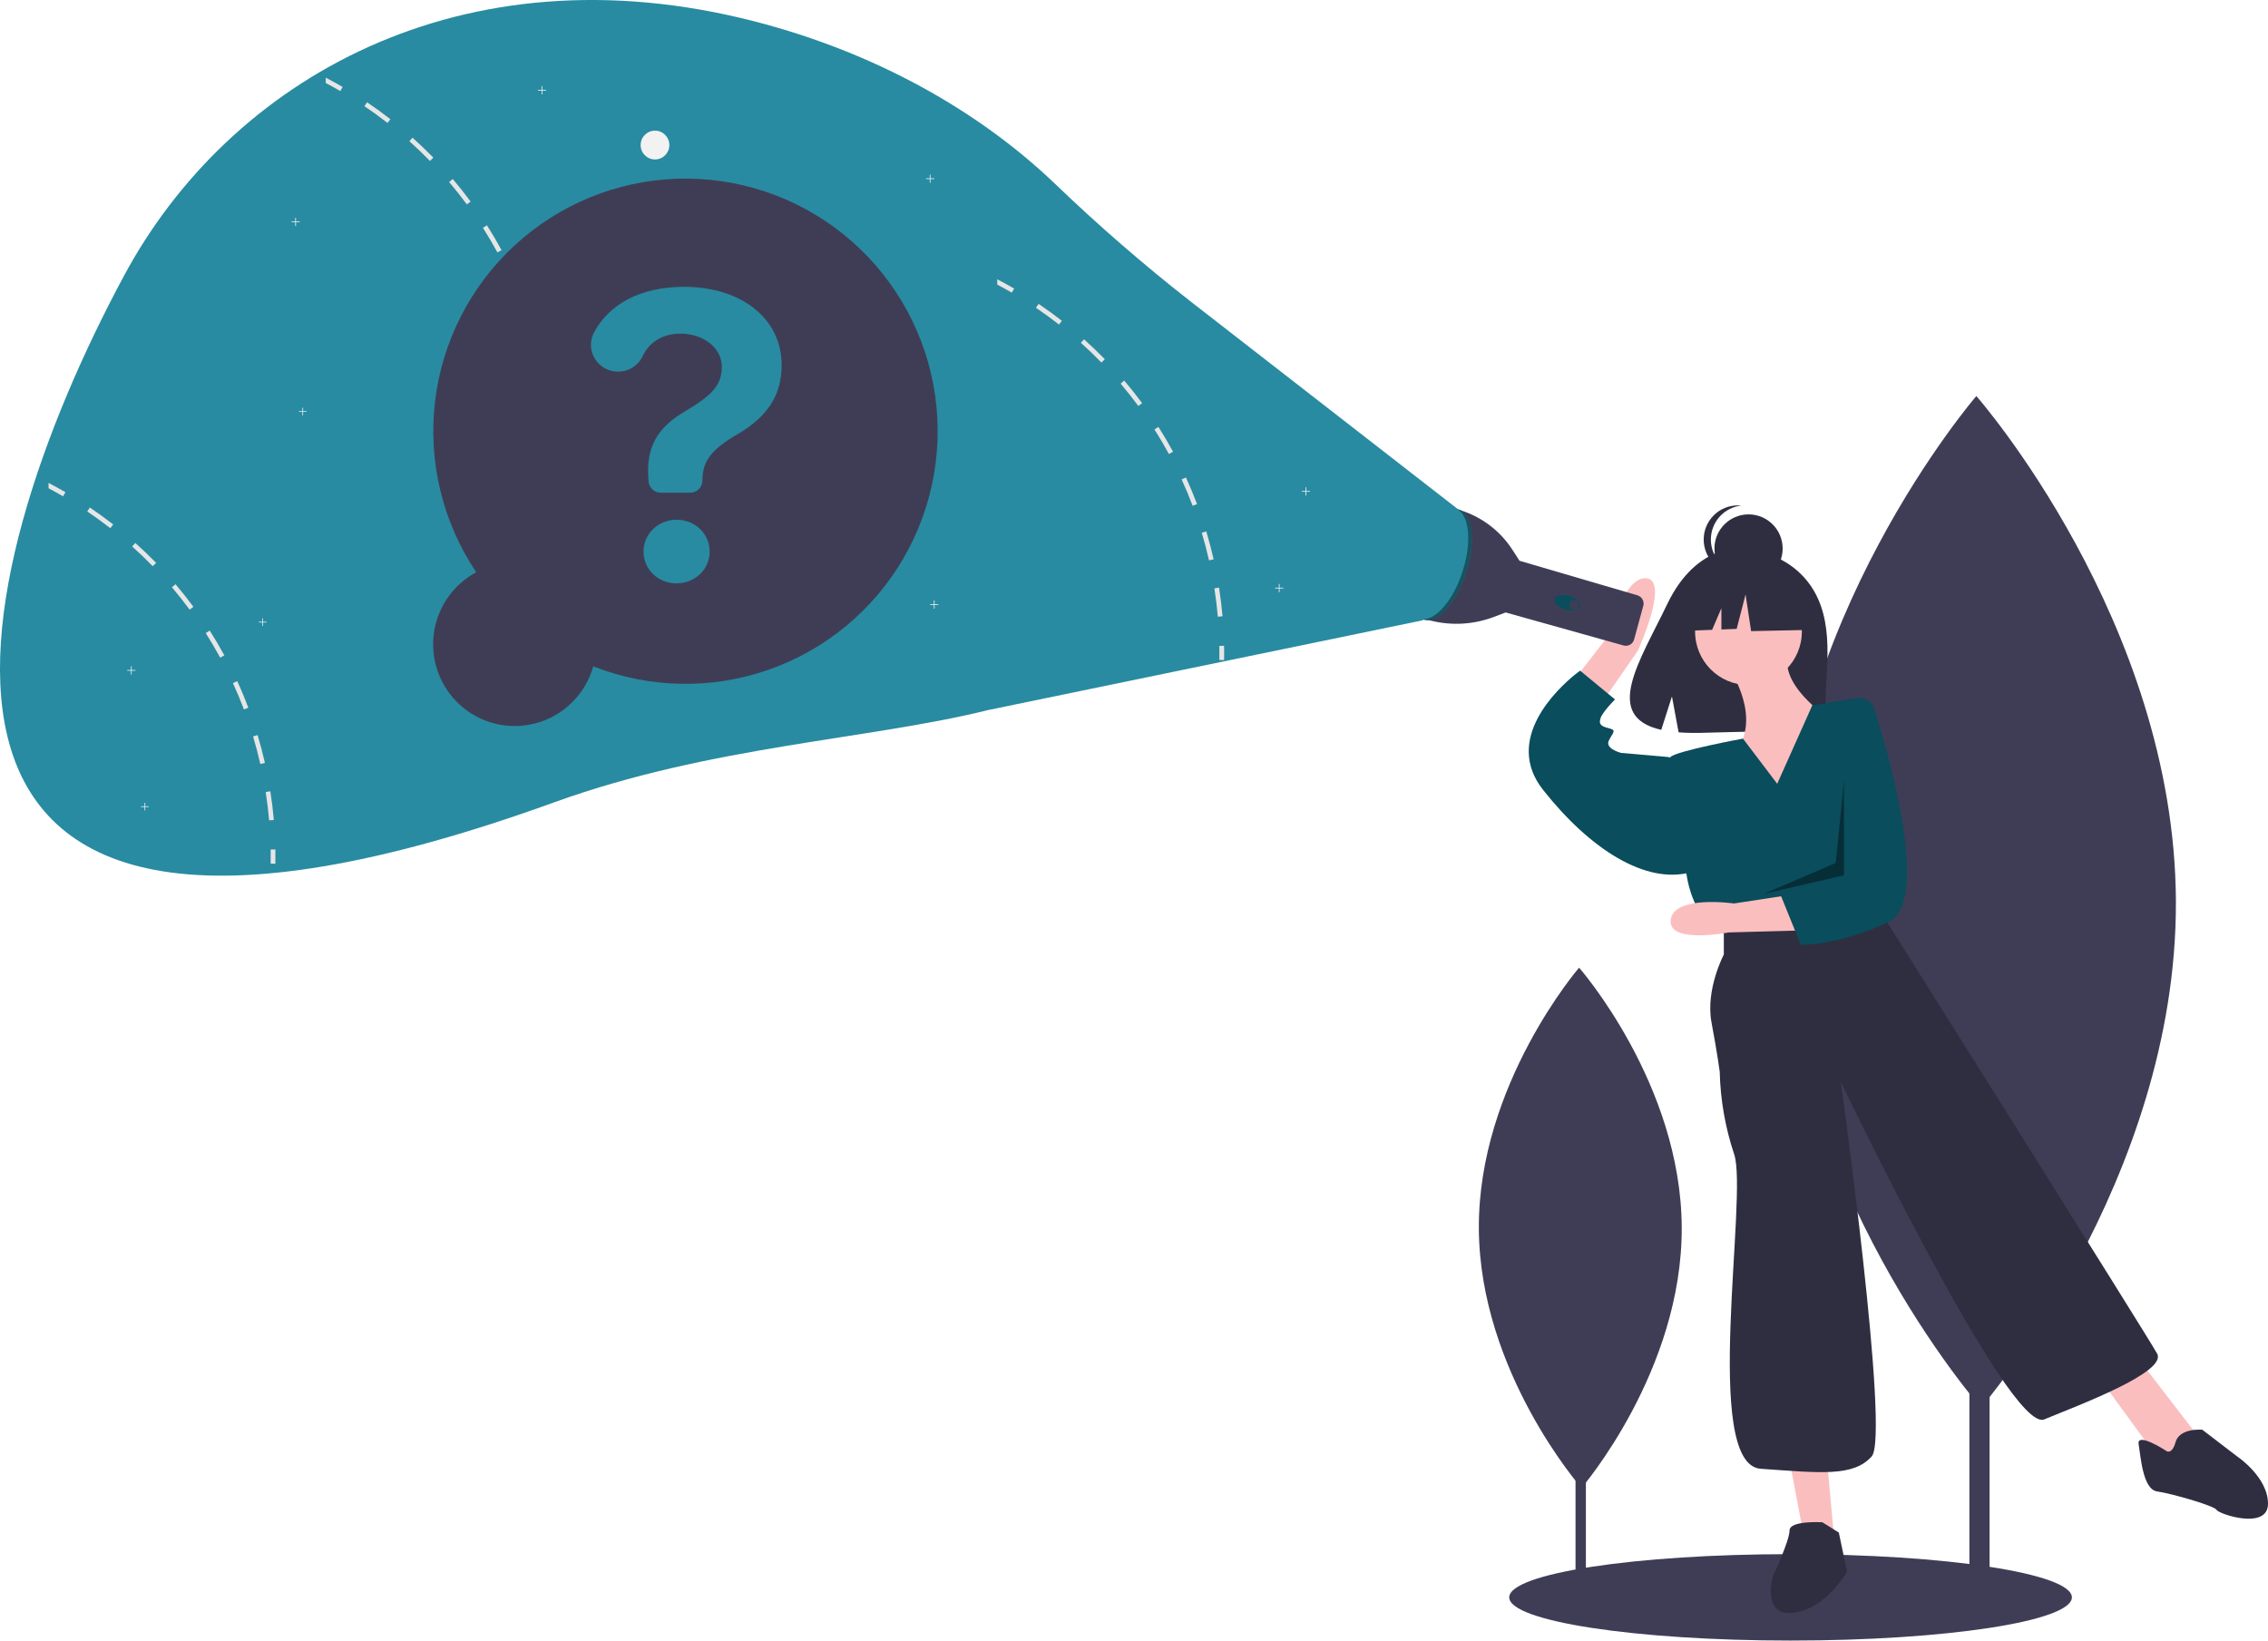 <svg width="141" height="102" viewBox="0 0 141 102" fill="none" xmlns="http://www.w3.org/2000/svg">
<g clip-path="url(#clip0)">
<path d="M123.691 49.684H122.436V99.352H123.691V49.684Z" fill="#3F3D56"/>
<path d="M135.274 56.013C135.354 73.381 123.157 87.517 123.157 87.517C123.157 87.517 110.831 73.494 110.751 56.126C110.671 38.758 122.868 24.623 122.868 24.623C122.868 24.623 135.194 38.645 135.274 56.013Z" fill="#3F3D56"/>
<path d="M98.594 73.053H97.949V98.599H98.594V73.053Z" fill="#3F3D56"/>
<path d="M104.552 76.309C104.593 85.241 98.32 92.512 98.32 92.512C98.32 92.512 91.98 85.299 91.939 76.367C91.898 67.434 98.171 60.164 98.171 60.164C98.171 60.164 104.511 67.376 104.552 76.309Z" fill="#3F3D56"/>
<path d="M111.318 102C120.977 102 128.808 100.797 128.808 99.314C128.808 97.831 120.977 96.628 111.318 96.628C101.659 96.628 93.828 97.831 93.828 99.314C93.828 100.797 101.659 102 111.318 102Z" fill="#3F3D56"/>
<path d="M112.761 36.717C111.279 34.209 108.347 34.092 108.347 34.092C108.347 34.092 105.491 33.726 103.658 37.546C101.95 41.107 99.593 44.545 103.279 45.378L103.944 43.302L104.357 45.533C104.882 45.571 105.408 45.58 105.934 45.56C109.881 45.432 113.64 45.597 113.519 44.178C113.358 42.292 114.186 39.13 112.761 36.717Z" fill="#2F2E41"/>
<path d="M107.425 41.441C107.425 41.441 109.34 44.127 108.191 46.301C107.042 48.475 110.872 50.777 110.872 50.777L113.68 44.638C113.68 44.638 110.361 42.464 111.255 40.417L107.425 41.441Z" fill="#FBBEBE"/>
<path d="M108.701 42.592C110.534 42.592 112.02 41.103 112.02 39.266C112.02 37.43 110.534 35.941 108.701 35.941C106.868 35.941 105.382 37.43 105.382 39.266C105.382 41.103 106.868 42.592 108.701 42.592Z" fill="#FBBEBE"/>
<path d="M97.214 43.111L99.988 39.525C99.988 39.525 100.965 35.767 102.38 35.957C103.794 36.148 101.821 40.464 101.821 40.464L99.065 44.433L97.214 43.111Z" fill="#FBBEBE"/>
<path d="M111.254 90.809L112.148 95.541L114.063 96.053L113.552 90.425L111.254 90.809Z" fill="#FBBEBE"/>
<path d="M130.532 85.693L133.979 90.425L135.383 91.065L136.532 89.146L133.085 84.67L130.532 85.693Z" fill="#FBBEBE"/>
<path d="M110.488 48.731L108.359 45.922C108.359 45.922 104.233 46.684 103.85 47.068C103.467 47.452 104.871 54.486 104.871 54.486C104.871 54.486 105.127 56.405 106.275 57.428L107.424 58.195L116.872 56.277L117.227 52.066C117.356 50.532 117.164 48.988 116.663 47.532C116.163 46.077 115.364 44.743 114.318 43.615L112.675 43.84L110.488 48.731Z" fill="#0A4D5C"/>
<path d="M104.361 47.324L103.722 47.068L100.786 46.812C100.786 46.812 99.765 46.556 100.02 46.045C100.275 45.533 100.531 45.405 100.02 45.278C99.509 45.15 99.382 45.022 99.509 44.638C99.637 44.254 100.403 43.487 100.403 43.487L98.233 41.696C98.233 41.696 98.115 41.78 97.925 41.934C96.848 42.808 93.439 45.961 95.935 49.114C98.871 52.824 102.318 54.998 105.127 54.23L104.361 47.324Z" fill="#0A4D5C"/>
<path d="M107.169 57.556V59.346C107.169 59.346 106.02 61.52 106.403 63.567C106.786 65.613 106.914 66.636 106.914 66.636C106.956 68.377 107.257 70.101 107.808 71.752C108.701 74.31 105.765 91.065 109.467 91.32C113.17 91.576 115.212 91.832 116.361 90.553C117.51 89.274 114.446 67.276 114.446 67.276C114.446 67.276 124.915 89.146 127.085 88.251C129.255 87.356 134.745 85.309 134.106 84.158C133.468 83.007 117.382 57.428 117.382 57.428L116.872 56.277L107.169 57.556Z" fill="#2F2E41"/>
<path d="M113.297 94.646C113.297 94.646 111.254 94.518 111.254 95.157C111.254 95.797 110.233 97.971 110.233 97.971C110.233 97.971 109.467 100.529 111.51 100.273C113.552 100.018 114.829 97.716 114.829 97.716L114.318 95.285L113.297 94.646Z" fill="#2F2E41"/>
<path d="M134.617 90.17C134.617 90.17 132.83 89.019 132.957 89.786C133.085 90.553 133.213 92.6 134.106 92.728C135 92.855 137.681 93.623 137.808 93.879C137.936 94.134 141 95.158 141 93.495C141 91.832 139.085 90.553 139.085 90.553L136.915 88.891C136.915 88.891 135.51 88.763 135.255 89.658C135 90.553 134.617 90.17 134.617 90.17Z" fill="#2F2E41"/>
<path d="M108.706 36.228C109.877 36.228 110.826 35.277 110.826 34.104C110.826 32.932 109.877 31.981 108.706 31.981C107.535 31.981 106.586 32.932 106.586 34.104C106.586 35.277 107.535 36.228 108.706 36.228Z" fill="#2F2E41"/>
<path d="M106.363 33.546C106.363 33.021 106.557 32.515 106.907 32.125C107.257 31.735 107.739 31.489 108.26 31.434C108.186 31.426 108.111 31.422 108.037 31.422C107.475 31.422 106.935 31.646 106.538 32.044C106.14 32.442 105.917 32.982 105.917 33.546C105.917 34.109 106.14 34.649 106.538 35.047C106.935 35.445 107.475 35.669 108.037 35.669C108.111 35.669 108.186 35.665 108.26 35.657C107.739 35.602 107.257 35.356 106.907 34.966C106.557 34.576 106.363 34.07 106.363 33.546Z" fill="#2F2E41"/>
<path d="M112.106 36.475L109.21 34.955L105.21 35.577L104.382 39.239L106.442 39.159L107.018 37.814V39.137L107.968 39.1L108.52 36.959L108.865 39.239L112.244 39.169L112.106 36.475Z" fill="#2F2E41"/>
<path d="M111.932 57.852L107.465 57.973C107.465 57.973 103.654 58.716 103.868 57.175C104.082 55.634 107.8 56.173 107.8 56.173L111.87 55.551L111.932 57.852Z" fill="#FBBEBE"/>
<path d="M115.466 43.398C115.691 43.364 115.92 43.411 116.113 43.532C116.306 43.652 116.449 43.837 116.518 44.054C117.392 46.815 120.086 56.052 117.409 57.32C114.257 58.813 111.956 58.747 111.956 58.747L110.725 55.71L111.846 54.656L113.043 46.947L113.616 43.679L115.466 43.398Z" fill="#0A4D5C"/>
<path opacity="0.4" d="M114.638 48.539L114.127 53.655L109.659 55.573L114.638 54.422V48.539Z" fill="black"/>
<path d="M90.54 31.65C91.98 32.032 93.225 32.938 94.032 34.191L94.45 34.839L94.471 34.866L101.797 37.013C101.931 37.053 102.045 37.143 102.113 37.266C102.181 37.388 102.199 37.532 102.162 37.667L101.593 39.757C101.575 39.825 101.543 39.889 101.5 39.944C101.457 40 101.403 40.047 101.342 40.081C101.28 40.116 101.213 40.138 101.143 40.147C101.073 40.156 101.002 40.15 100.934 40.131L93.607 38.079L93.606 38.079L92.871 38.358C91.515 38.871 90.029 38.922 88.642 38.502L90.54 31.65Z" fill="#3F3D56"/>
<path d="M98.256 37.709C98.325 37.471 98.021 37.173 97.576 37.043C97.132 36.912 96.715 36.999 96.646 37.237C96.576 37.474 96.88 37.773 97.325 37.903C97.77 38.033 98.186 37.946 98.256 37.709Z" fill="#0A4D5C"/>
<path d="M97.882 37.928C98.052 37.928 98.189 37.79 98.189 37.62C98.189 37.45 98.052 37.312 97.882 37.312C97.712 37.312 97.574 37.45 97.574 37.62C97.574 37.79 97.712 37.928 97.882 37.928Z" fill="#3F3D56"/>
<path d="M91.153 35.607C91.764 33.719 91.569 31.965 90.717 31.688C89.865 31.412 88.679 32.717 88.068 34.605C87.457 36.492 87.653 38.247 88.504 38.523C89.356 38.8 90.542 37.494 91.153 35.607Z" fill="#288BA1"/>
<path opacity="0.4" d="M90.925 35.54C91.514 33.722 91.354 32.027 90.579 31.658C90.626 31.664 90.672 31.674 90.717 31.688C91.569 31.965 91.764 33.72 91.153 35.607C90.542 37.495 89.356 38.8 88.504 38.523C88.474 38.513 88.443 38.501 88.414 38.487C89.252 38.594 90.347 37.328 90.925 35.54Z" fill="black"/>
<path d="M90.637 31.657L74.01 18.736C71.07 16.434 68.249 13.985 65.557 11.396C60.818 6.87 54.383 3.252 46.892 1.325C28.693 -3.356 14.275 4.944 7.717 17.13C-2.304 35.753 -9.983 65.972 34.449 49.886C44.166 46.368 54.002 45.994 61.461 44.141L88.467 38.563L90.637 31.657Z" fill="#288BA1"/>
<path d="M40.72 9.914C41.214 9.914 41.614 9.513 41.614 9.019C41.614 8.524 41.214 8.123 40.72 8.123C40.227 8.123 39.827 8.524 39.827 9.019C39.827 9.513 40.227 9.914 40.72 9.914Z" fill="#F2F2F2"/>
<path d="M58.08 11.088H57.847V10.855H57.802V11.088H57.569V11.133H57.802V11.367H57.847V11.133H58.08V11.088Z" fill="#F2F2F2"/>
<path d="M81.442 30.528H81.21V30.295H81.164V30.528H80.932V30.574H81.164V30.807H81.21V30.574H81.442V30.528Z" fill="#F2F2F2"/>
<path d="M79.783 36.54H79.55V36.306H79.505V36.54H79.272V36.585H79.505V36.818H79.55V36.585H79.783V36.54Z" fill="#F2F2F2"/>
<path d="M8.419 41.656H8.186V41.422H8.141V41.656H7.908V41.701H8.141V41.934H8.186V41.701H8.419V41.656Z" fill="#F2F2F2"/>
<path d="M18.632 13.774H18.4V13.541H18.354V13.774H18.122V13.819H18.354V14.053H18.4V13.819H18.632V13.774Z" fill="#F2F2F2"/>
<path d="M58.335 37.563H58.103V37.33H58.057V37.563H57.825V37.608H58.057V37.841H58.103V37.608H58.335V37.563Z" fill="#F2F2F2"/>
<path d="M33.952 5.588H33.719V5.355H33.673V5.588H33.441V5.634H33.673V5.867H33.719V5.634H33.952V5.588Z" fill="#F2F2F2"/>
<path d="M34.041 24.003L33.752 24.048C33.842 24.628 33.914 25.222 33.966 25.809L34.258 25.783C34.206 25.189 34.133 24.59 34.041 24.003Z" fill="#E6E6E6"/>
<path d="M33.249 20.506L32.968 20.592C33.138 21.154 33.289 21.731 33.418 22.306L33.706 22.24C33.574 21.66 33.42 21.076 33.249 20.506Z" fill="#E6E6E6"/>
<path d="M31.983 17.153L31.716 17.275C31.961 17.811 32.191 18.361 32.399 18.911L32.674 18.808C32.463 18.251 32.232 17.694 31.983 17.153Z" fill="#E6E6E6"/>
<path d="M30.273 14.009L30.025 14.166C30.34 14.662 30.643 15.177 30.924 15.692L31.181 15.551C30.898 15.03 30.592 14.51 30.273 14.009Z" fill="#E6E6E6"/>
<path d="M28.146 11.127L27.922 11.318C28.303 11.766 28.673 12.234 29.023 12.707L29.258 12.532C28.905 12.053 28.531 11.58 28.146 11.127Z" fill="#E6E6E6"/>
<path d="M25.646 8.562L25.451 8.781C25.89 9.173 26.32 9.586 26.73 10.007L26.941 9.801C26.526 9.375 26.09 8.958 25.646 8.562Z" fill="#E6E6E6"/>
<path d="M22.822 6.359L22.657 6.602C23.145 6.931 23.628 7.282 24.091 7.643L24.272 7.412C23.802 7.046 23.315 6.692 22.822 6.359Z" fill="#E6E6E6"/>
<path d="M20.252 4.83V5.162C20.558 5.322 20.86 5.49 21.156 5.661L21.303 5.407C20.958 5.207 20.608 5.015 20.252 4.83Z" fill="#E6E6E6"/>
<path d="M34.061 27.623L34.355 27.618C34.36 27.915 34.36 28.213 34.356 28.505L34.062 28.5C34.067 28.212 34.066 27.917 34.061 27.623Z" fill="#E6E6E6"/>
<path d="M16.807 49.199L16.517 49.243C16.608 49.824 16.679 50.417 16.732 51.005L17.024 50.979C16.972 50.384 16.899 49.786 16.807 49.199Z" fill="#E6E6E6"/>
<path d="M16.014 45.702L15.733 45.788C15.903 46.35 16.055 46.927 16.184 47.501L16.471 47.436C16.339 46.855 16.185 46.272 16.014 45.702Z" fill="#E6E6E6"/>
<path d="M14.749 42.348L14.482 42.471C14.727 43.007 14.957 43.557 15.165 44.107L15.439 44.003C15.229 43.447 14.998 42.889 14.749 42.348Z" fill="#E6E6E6"/>
<path d="M13.038 39.205L12.79 39.362C13.106 39.858 13.408 40.372 13.689 40.888L13.947 40.747C13.664 40.225 13.357 39.706 13.038 39.205Z" fill="#E6E6E6"/>
<path d="M10.911 36.323L10.688 36.514C11.068 36.961 11.439 37.43 11.788 37.903L12.023 37.728C11.671 37.249 11.297 36.776 10.911 36.323Z" fill="#E6E6E6"/>
<path d="M8.412 33.758L8.216 33.976C8.655 34.369 9.086 34.782 9.495 35.203L9.706 34.997C9.291 34.571 8.856 34.154 8.412 33.758Z" fill="#E6E6E6"/>
<path d="M5.588 31.555L5.423 31.798C5.911 32.127 6.393 32.477 6.857 32.839L7.038 32.608C6.568 32.242 6.08 31.888 5.588 31.555Z" fill="#E6E6E6"/>
<path d="M3.018 30.026V30.358C3.323 30.518 3.626 30.686 3.922 30.857L4.069 30.602C3.724 30.403 3.374 30.21 3.018 30.026Z" fill="#E6E6E6"/>
<path d="M16.827 52.819L17.12 52.813C17.125 53.11 17.126 53.409 17.121 53.701L16.828 53.696C16.832 53.407 16.832 53.112 16.827 52.819Z" fill="#E6E6E6"/>
<path d="M75.787 36.537L75.498 36.581C75.588 37.162 75.66 37.756 75.712 38.343L76.004 38.317C75.952 37.722 75.879 37.124 75.787 36.537Z" fill="#E6E6E6"/>
<path d="M74.994 33.04L74.713 33.126C74.883 33.688 75.035 34.265 75.164 34.84L75.451 34.774C75.32 34.194 75.165 33.611 74.994 33.04Z" fill="#E6E6E6"/>
<path d="M73.729 29.687L73.462 29.809C73.707 30.345 73.937 30.895 74.145 31.445L74.42 31.342C74.209 30.785 73.978 30.228 73.729 29.687Z" fill="#E6E6E6"/>
<path d="M72.019 26.543L71.771 26.7C72.086 27.196 72.389 27.71 72.67 28.226L72.928 28.085C72.644 27.564 72.338 27.044 72.019 26.543Z" fill="#E6E6E6"/>
<path d="M69.892 23.661L69.668 23.852C70.049 24.3 70.419 24.768 70.769 25.241L71.004 25.066C70.651 24.587 70.277 24.114 69.892 23.661Z" fill="#E6E6E6"/>
<path d="M67.392 21.096L67.197 21.314C67.636 21.707 68.066 22.12 68.476 22.541L68.687 22.335C68.272 21.909 67.836 21.492 67.392 21.096Z" fill="#E6E6E6"/>
<path d="M64.568 18.893L64.403 19.136C64.891 19.465 65.374 19.816 65.837 20.177L66.018 19.946C65.549 19.58 65.061 19.226 64.568 18.893Z" fill="#E6E6E6"/>
<path d="M61.998 17.364V17.696C62.303 17.856 62.606 18.024 62.902 18.195L63.049 17.941C62.704 17.741 62.354 17.549 61.998 17.364Z" fill="#E6E6E6"/>
<path d="M75.807 40.157L76.1 40.152C76.106 40.449 76.106 40.747 76.101 41.039L75.808 41.034C75.812 40.746 75.812 40.45 75.807 40.157Z" fill="#E6E6E6"/>
<path d="M19.059 25.566H18.843V25.349H18.8V25.566H18.584V25.608H18.8V25.825H18.843V25.608H19.059V25.566Z" fill="#F2F2F2"/>
<path d="M16.564 38.657H16.348V38.44H16.306V38.657H16.089V38.7H16.306V38.916H16.348V38.7H16.564V38.657Z" fill="#F2F2F2"/>
<path d="M9.245 50.13H9.029V49.914H8.986V50.13H8.77V50.173H8.986V50.39H9.029V50.173H9.245V50.13Z" fill="#F2F2F2"/>
<path d="M29.607 35.579C27.515 32.462 26.606 28.697 27.046 24.967C27.486 21.237 29.246 17.788 32.007 15.246C34.767 12.705 38.346 11.238 42.093 11.113C45.84 10.988 49.508 12.212 52.432 14.563C55.356 16.915 57.341 20.239 58.029 23.931C58.716 27.624 58.06 31.441 56.179 34.69C54.298 37.94 51.318 40.407 47.777 41.643C44.237 42.88 40.371 42.804 36.882 41.43C36.656 42.239 36.233 42.98 35.651 43.584C35.069 44.19 34.347 44.641 33.548 44.897C32.75 45.154 31.9 45.209 31.076 45.056C30.251 44.903 29.477 44.547 28.823 44.022C28.169 43.495 27.656 42.815 27.329 42.042C27.001 41.268 26.871 40.425 26.949 39.589C27.026 38.752 27.31 37.948 27.774 37.248C28.238 36.548 28.868 35.975 29.607 35.579Z" fill="#3F3D56"/>
<path d="M42.528 17.834C46.122 17.834 48.595 19.831 48.595 22.702C48.595 24.603 47.675 25.919 45.902 26.965C44.234 27.935 43.669 28.646 43.669 29.875C43.669 29.974 43.649 30.073 43.611 30.165C43.573 30.257 43.517 30.341 43.447 30.411C43.377 30.482 43.293 30.538 43.201 30.576C43.109 30.614 43.011 30.633 42.911 30.633H41.074C40.878 30.633 40.689 30.557 40.548 30.42C40.407 30.284 40.324 30.098 40.317 29.901L40.314 29.808C40.151 27.829 40.841 26.6 42.576 25.583C44.196 24.613 44.876 23.998 44.876 22.808C44.876 21.617 43.726 20.743 42.298 20.743C41.213 20.743 40.354 21.272 39.96 22.137C39.821 22.429 39.602 22.676 39.328 22.848C39.054 23.019 38.736 23.109 38.413 23.105C37.168 23.105 36.346 21.779 36.928 20.676C37.849 18.932 39.792 17.834 42.528 17.834ZM40.007 34.292C40.007 33.188 40.928 32.314 42.059 32.314C43.199 32.314 44.119 33.178 44.119 34.292C44.119 35.406 43.199 36.27 42.059 36.27C40.918 36.27 40.007 35.406 40.007 34.292Z" fill="#288BA1"/>
</g>
<defs>
<clipPath id="clip0">
<rect width="141" height="102" fill="white"/>
</clipPath>
</defs>
</svg>
